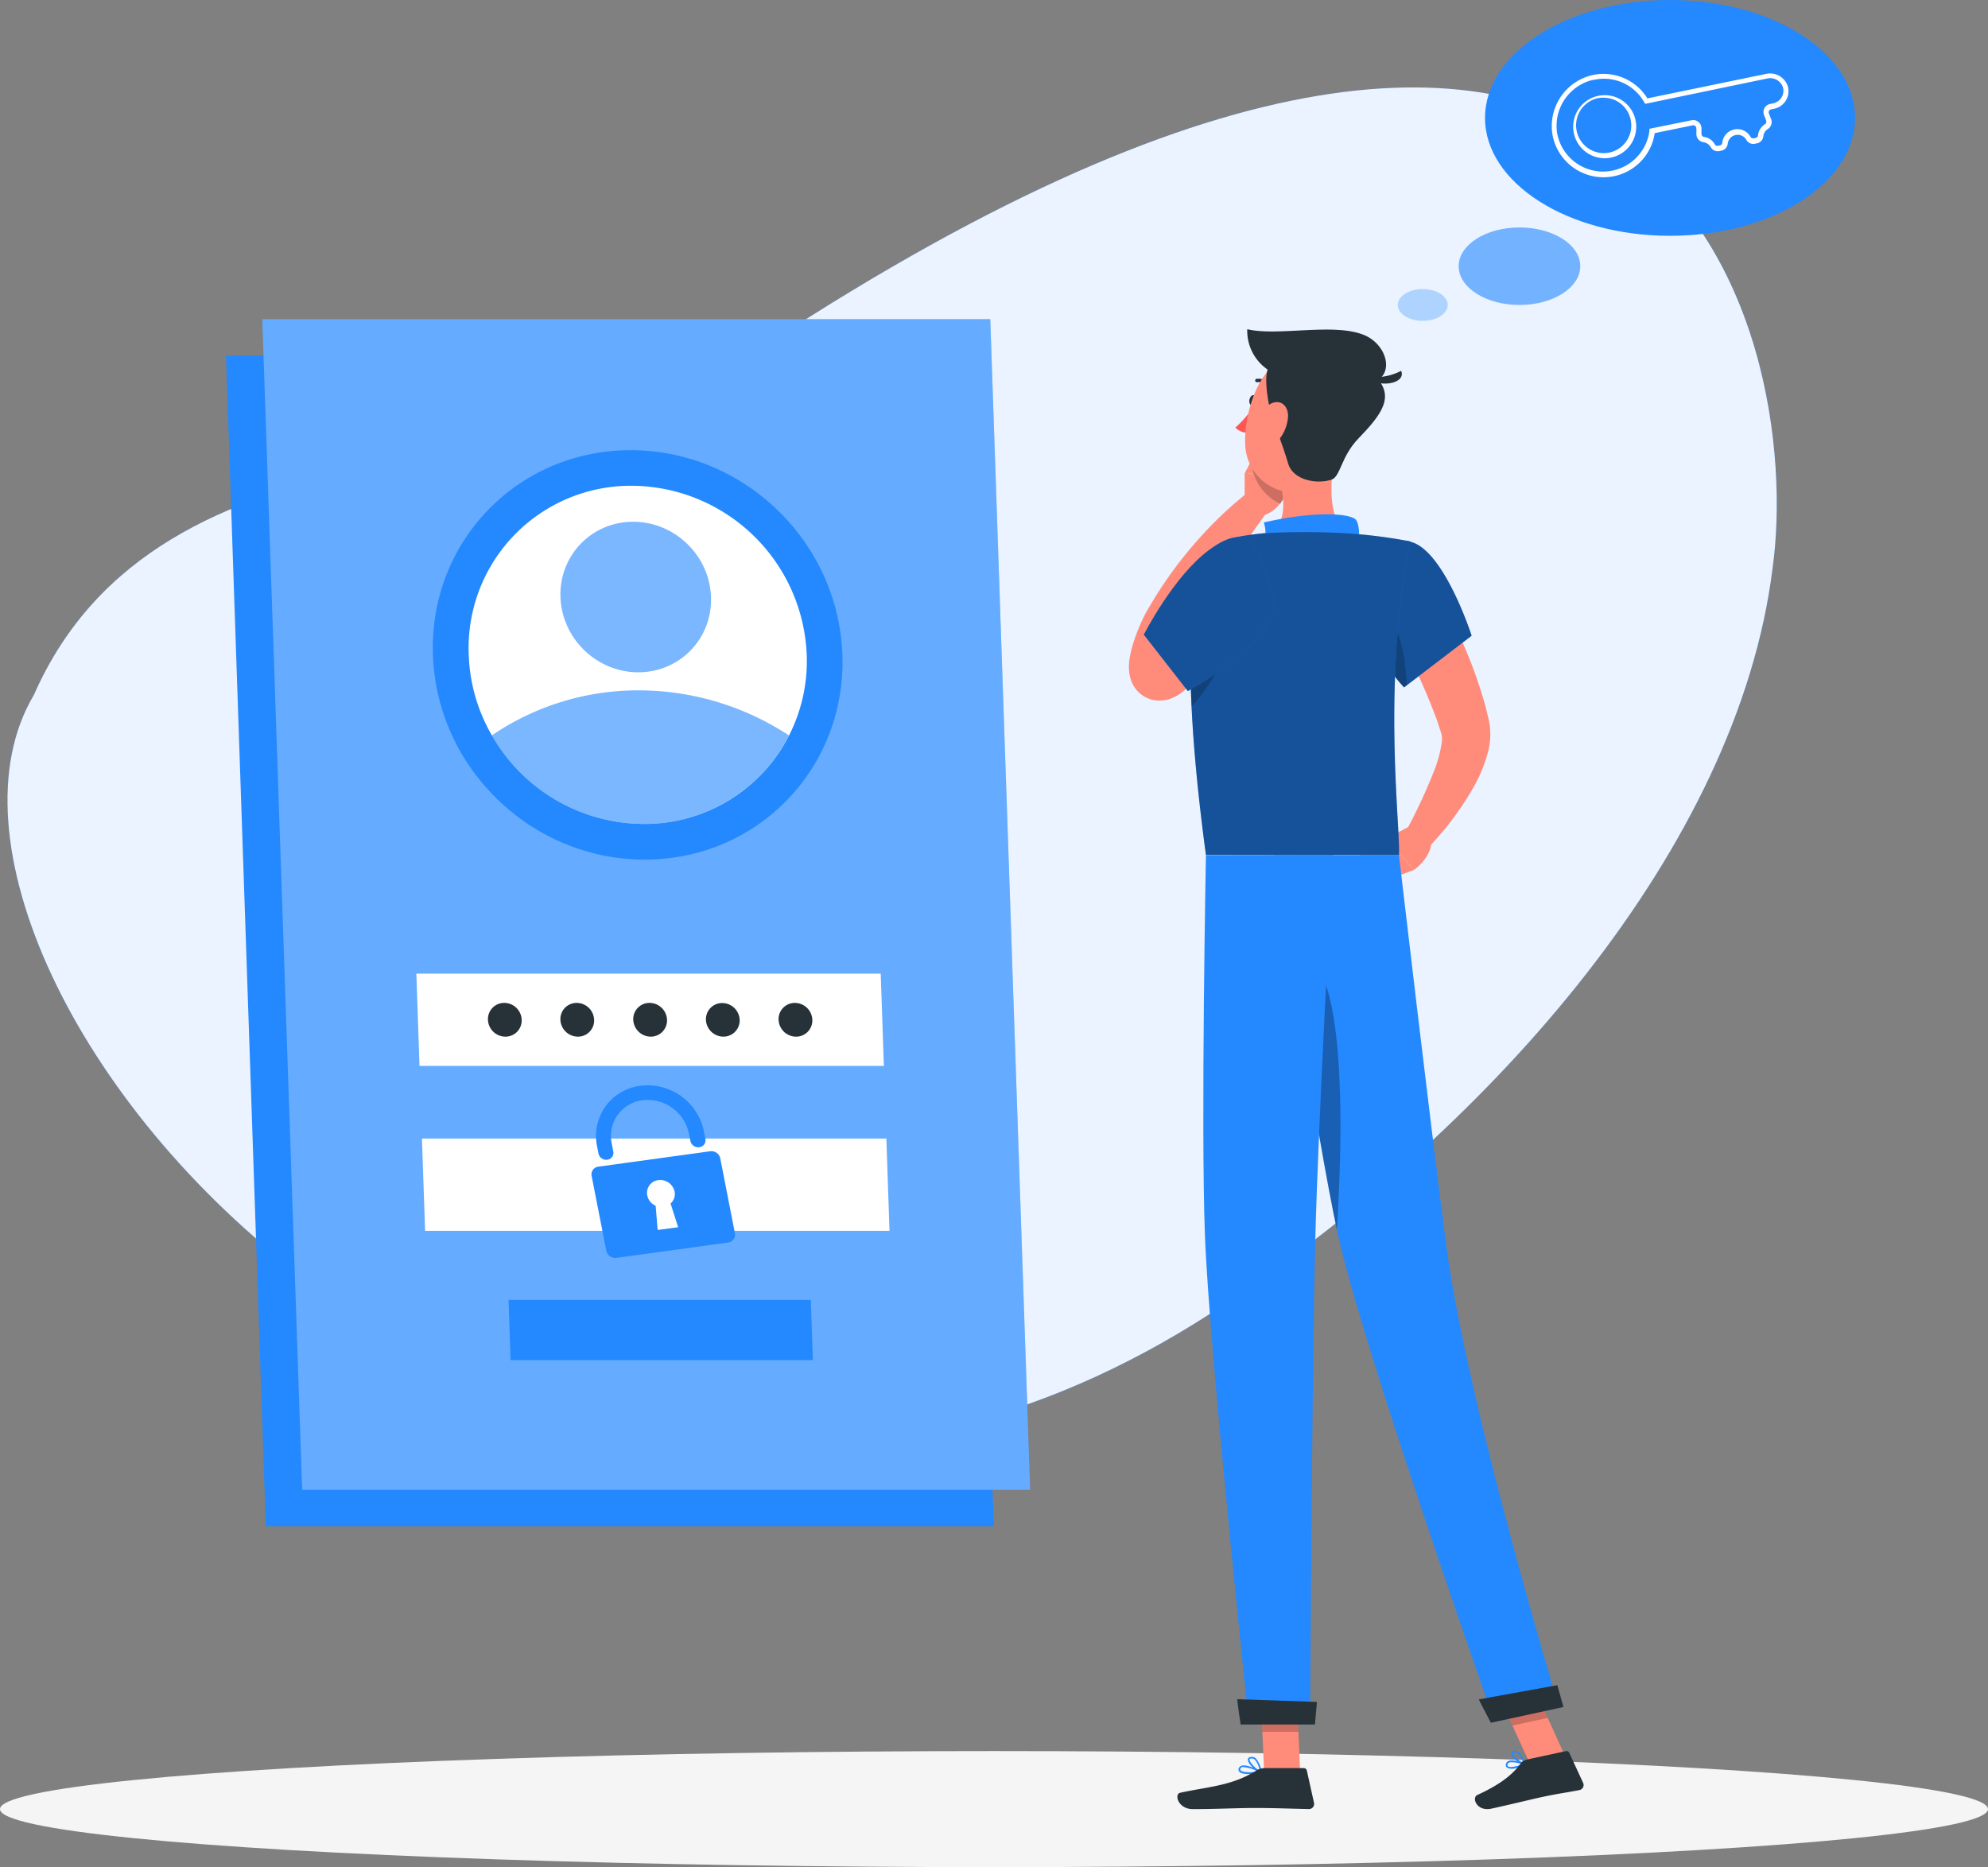 <svg xmlns="http://www.w3.org/2000/svg" width="315" height="295.87" viewBox="0 0 315 295.87"><rect x="0" y="0" width="315" height="295.87" fill="#808080" stroke="none"/><defs><style>.a,.f,.m{fill:#2488ff;}.b,.d,.e{fill:#fff;}.b{opacity:0.9;}.c{fill:#f5f5f5;}.d,.l,.m{opacity:0.3;}.f{opacity:0.6;}.g{fill:#263238;}.h{fill:#ff8b7b;}.i{fill:#ff5652;}.j{opacity:0.2;}.k{opacity:0.4;}</style></defs><g transform="translate(-56.11 -63.33)"><g transform="translate(57.297 77.185)"><path class="a" d="M337.234,156.69c-5.524,44.044-44.109,88.014-86.544,116.332C141.028,346.8,35.012,221.61,61.754,176.649c20.072-45.6,82.686-33.078,109.322-51.005C320.777,24.169,342.425,119.827,337.234,156.69Z" transform="translate(-57.571 -80.386)"/><path class="b" d="M337.234,156.69c-5.524,44.044-44.109,88.014-86.544,116.332C141.028,346.8,35.012,221.61,61.754,176.649c20.072-45.6,82.686-33.078,109.322-51.005C320.777,24.169,342.425,119.827,337.234,156.69Z" transform="translate(-57.571 -80.386)"/></g><g transform="translate(56.11 340.809)"><ellipse class="c" cx="157.5" cy="9.195" rx="157.5" ry="9.195"/></g><g transform="translate(91.917 113.905)"><path class="a" d="M221.851,318.189H106.5L100.19,132.68H215.539Z" transform="translate(-100.19 -126.921)"/><path class="a" d="M228.939,311.1H113.59L107.27,125.59H222.619Z" transform="translate(-101.519 -125.59)"/><path class="d" d="M228.939,311.1H113.59L107.27,125.59H222.619Z" transform="translate(-101.519 -125.59)"/><ellipse class="a" cx="31.9" cy="33.004" rx="31.9" ry="33.004" transform="matrix(0.701, -0.713, 0.713, 0.701, 19.336, 52.81)"/><path class="e" d="M201.091,184.9a25.994,25.994,0,0,1-2.8,12.753,25.661,25.661,0,0,1-23.07,14.021,27.83,27.83,0,0,1-24.012-14.021,27.2,27.2,0,0,1-3.672-12.753A25.7,25.7,0,0,1,173.4,158.09,27.911,27.911,0,0,1,201.091,184.9Z" transform="translate(-109.071 -131.69)"/><path class="f" d="M199.122,205.14a25.661,25.661,0,0,1-23.07,14.021A27.83,27.83,0,0,1,152.04,205.14,41.1,41.1,0,0,1,175.354,198a43.443,43.443,0,0,1,23.768,7.14Z" transform="translate(-109.921 -139.18)"/><ellipse class="f" cx="11.73" cy="12.136" rx="11.73" ry="12.136" transform="matrix(0.701, -0.713, 0.713, 0.701, 48.049, 43.887)"/><path class="e" d="M211.405,267.882h-73.58l-.5-14.622h73.58Z" transform="translate(-107.161 -149.552)"/><path class="e" d="M212.5,300.052H138.916l-.5-14.622h73.588Z" transform="translate(-107.365 -155.589)"/><path class="a" d="M190.31,287.907l-17.733,2.437a1.235,1.235,0,0,0-1.072,1.462l2.331,11.884a1.43,1.43,0,0,0,1.576,1.113l17.733-2.437a1.243,1.243,0,0,0,1.064-1.47l-2.323-11.884a1.422,1.422,0,0,0-1.576-1.1Zm-5.093,12.039-3.249.431-.317-3.834a2.274,2.274,0,0,1-1.324-1.625,2.023,2.023,0,0,1,1.755-2.437,2.323,2.323,0,0,1,2.567,1.811,1.99,1.99,0,0,1-.634,1.893Z" transform="translate(-113.57 -156.052)"/><path class="a" d="M188.721,284.855h0a1.267,1.267,0,0,1-1.4-.983l-.227-1.162a6.685,6.685,0,0,0-7-5.329,5.686,5.686,0,0,0-5.248,6.815l.26,1.34a1.089,1.089,0,0,1-.95,1.3h0a1.251,1.251,0,0,1-1.4-.983l-.219-1.129a8,8,0,0,1,6.5-9.545,9.1,9.1,0,0,1,10.4,7.043l.26,1.332a1.088,1.088,0,0,1-.975,1.3Z" transform="translate(-113.736 -153.642)"/><path class="a" d="M203.529,326.44h-47.9l-.317-9.52H203.2Z" transform="translate(-110.535 -161.5)"/><path class="g" d="M184.983,261.643a2.567,2.567,0,0,1-2.583,2.673,2.794,2.794,0,0,1-2.77-2.673,2.567,2.567,0,0,1,2.583-2.673,2.786,2.786,0,0,1,2.77,2.673Z" transform="translate(-115.099 -150.623)"/><path class="g" d="M170.765,261.643a2.559,2.559,0,0,1-2.583,2.673,2.786,2.786,0,0,1-2.762-2.673A2.567,2.567,0,0,1,168,258.97a2.778,2.778,0,0,1,2.762,2.673Z" transform="translate(-112.432 -150.623)"/><path class="g" d="M156.635,261.643a2.567,2.567,0,0,1-2.583,2.673,2.778,2.778,0,0,1-2.762-2.673,2.567,2.567,0,0,1,2.583-2.673A2.778,2.778,0,0,1,156.635,261.643Z" transform="translate(-109.78 -150.623)"/><path class="g" d="M199.155,261.648a2.567,2.567,0,0,1-2.583,2.672,2.778,2.778,0,0,1-2.762-2.672A2.559,2.559,0,0,1,196.4,259,2.778,2.778,0,0,1,199.155,261.648Z" transform="translate(-117.761 -150.629)"/><path class="g" d="M213.325,261.643a2.559,2.559,0,0,1-2.583,2.673,2.786,2.786,0,0,1-2.762-2.673,2.567,2.567,0,0,1,2.583-2.672,2.778,2.778,0,0,1,2.762,2.673Z" transform="translate(-120.42 -150.623)"/></g><g transform="translate(234.991 115.497)"><path class="h" d="M332.2,174.28c1.08,1.738,1.982,3.4,2.908,5.126s1.763,3.469,2.583,5.248a75.032,75.032,0,0,1,4.143,11.153c.146.479.252.991.374,1.487l.179.755.089.374.106.617a11.113,11.113,0,0,1-.252,4.192,23.753,23.753,0,0,1-2.534,6.052,48.106,48.106,0,0,1-7.213,9.447l-3.42-2.583a90.49,90.49,0,0,0,4.573-9.748,20.2,20.2,0,0,0,1.243-4.573,3.622,3.622,0,0,0-.065-1.438l-.325-.991c-.13-.406-.252-.812-.406-1.227a92.123,92.123,0,0,0-4.281-9.813c-1.625-3.249-3.371-6.5-5.118-9.6Z" transform="translate(-285.416 -136.32)"/><path class="h" d="M330.377,224.43,326.64,226.4l4.289,5.02s2.681-1.811,2.8-4.573Z" transform="translate(-285.765 -145.733)"/><path class="h" d="M320.47,229.955l4.59,3.647,4.711-1.722-4.289-5.02Z" transform="translate(-284.607 -146.189)"/><path class="g" d="M300.9,141.342c-.089.455-.406.772-.7.715s-.463-.479-.374-.926.406-.812.707-.715S300.986,140.887,300.9,141.342Z" transform="translate(-280.728 -129.962)"/><path class="i" d="M300.021,142.52a16.458,16.458,0,0,1-2.941,3.428,2.672,2.672,0,0,0,2.08.812Z" transform="translate(-280.217 -130.36)"/><path class="h" d="M298.9,160.909V155.58l7.051.812s-.114,4.581-4.062,5.93Z" transform="translate(-280.559 -132.811)"/><path class="h" d="M300.938,150.86l4.963,1.43.089,3.257-7.051-.853Z" transform="translate(-280.566 -131.925)"/><path class="j" d="M306.14,152.29l-4.963-1.43-.967,1.852a7.9,7.9,0,0,0,4.582,6.888,7.766,7.766,0,0,0,1.438-4.062Z" transform="translate(-280.804 -131.925)"/><path class="g" d="M303.272,138.575a.276.276,0,0,0,.2-.455,2.7,2.7,0,0,0-2.307-.894.268.268,0,0,0-.219.309.276.276,0,0,0,.309.227h0a2.136,2.136,0,0,1,1.82.723.276.276,0,0,0,.195.089Z" transform="translate(-280.942 -129.363)"/><path class="h" d="M313.687,151.68c-.812,4.183-1.316,9.975,1.625,12.762,0,0-1.137,4.24-8.935,4.24-8.537,0-4.1-3.72-4.1-3.72,3.55-1.1,3.517-5.142,2.705-8.391Z" transform="translate(-280.976 -132.079)"/><path class="a" d="M316.963,169.485c.764-1.072.731-4.476-.081-5.077-1.308-.967-6.921-1.194-14.467.544a5.311,5.311,0,0,1-.934,5.02Z" transform="translate(-281.043 -134.328)"/><path class="a" d="M351.429,407.96a1.86,1.86,0,0,1-1.43-.081.552.552,0,0,1-.13-.626.626.626,0,0,1,.349-.4c.772-.374,2.543.349,2.624.382a.13.13,0,0,1,.081.122.155.155,0,0,1-.073.13A7.982,7.982,0,0,1,351.429,407.96Zm-.934-.918a.681.681,0,0,0-.154.057.341.341,0,0,0-.211.227c-.073.244,0,.325.049.349.309.26,1.446,0,2.25-.3A4.46,4.46,0,0,0,350.495,407.042Z" transform="translate(-290.116 -179.951)"/><path class="a" d="M353.022,407.14h-.065c-.65-.187-2.031-1.17-2.047-1.811a.447.447,0,0,1,.349-.439.7.7,0,0,1,.593.049c.764.39,1.251,1.966,1.267,2.039a.13.13,0,0,1,0,.13A.114.114,0,0,1,353.022,407.14Zm-1.625-2.023h-.065c-.162.057-.162.138-.162.179,0,.382.926,1.154,1.625,1.462a3.383,3.383,0,0,0-1.04-1.625.471.471,0,0,0-.349-.016Z" transform="translate(-290.32 -179.594)"/><path class="a" d="M299.452,409.1c-.731,0-1.438-.106-1.673-.431a.512.512,0,0,1,0-.593.674.674,0,0,1,.431-.317c.95-.26,2.949.877,3.03.926a.122.122,0,0,1,.065.138.13.13,0,0,1-.106.114,9.913,9.913,0,0,1-1.746.162Zm-.9-1.113a.813.813,0,0,0-.26,0,.414.414,0,0,0-.268.187c-.1.171-.057.252,0,.3.268.374,1.706.382,2.77.227A6.182,6.182,0,0,0,298.55,407.989Z" transform="translate(-280.33 -180.134)"/><path class="a" d="M301.535,408.625h-.057c-.69-.309-2.055-1.543-1.95-2.193,0-.154.13-.341.5-.374a.975.975,0,0,1,.747.227,3.883,3.883,0,0,1,.894,2.2.162.162,0,0,1-.057.122.155.155,0,0,1-.081.016Zm-1.4-2.315h-.081c-.244,0-.26.114-.26.146-.065.39.861,1.365,1.568,1.787a3.144,3.144,0,0,0-.755-1.763.715.715,0,0,0-.479-.171Z" transform="translate(-280.675 -179.82)"/><path class="h" d="M308.269,406h-5.711l-.569-13.233H307.7Z" transform="translate(-281.138 -177.327)"/><path class="h" d="M358.764,402.953l-5.581,1.21L347.57,391.84l5.589-1.21Z" transform="translate(-289.693 -176.926)"/><path class="g" d="M351.934,406.284l6.279-1.357a.5.5,0,0,1,.552.276l2.177,4.728a.812.812,0,0,1-.6,1.17c-2.193.431-3.29.536-6.044,1.129-1.7.374-5.532,1.308-7.879,1.811s-3.152-1.746-2.234-2.161c4.1-1.876,5.808-3.525,6.921-5.061A1.39,1.39,0,0,1,351.934,406.284Z" transform="translate(-288.988 -179.607)"/><path class="g" d="M299.554,408.24h6.239a.5.5,0,0,1,.487.39l1.129,5.077a.812.812,0,0,1-.812,1.024c-2.25-.041-5.5-.171-8.326-.171-3.314,0-6.166.179-10.048.179-2.348,0-3-2.372-2.015-2.591,4.468-.975,8.123-1.08,11.982-3.461a2.657,2.657,0,0,1,1.365-.447Z" transform="translate(-278.093 -180.231)"/><path class="a" d="M329.507,168.964c5.353,1.227,9.748,14.9,9.748,14.9l-10.7,8.18a23.5,23.5,0,0,1-5.686-10.56C320.977,174.317,324.032,167.7,329.507,168.964Z" transform="translate(-284.952 -135.293)"/><path class="k" d="M329.507,168.964c5.353,1.227,9.748,14.9,9.748,14.9l-10.7,8.18a23.5,23.5,0,0,1-5.686-10.56C320.977,174.317,324.032,167.7,329.507,168.964Z" transform="translate(-284.952 -135.293)"/><path class="h" d="M292.713,183.455c-1.332,1.438-2.664,2.721-4.062,4.062-.69.65-1.389,1.3-2.1,1.925l-1.08.95-.268.236-.463.374a6.5,6.5,0,0,1-1.568.926,5.11,5.11,0,0,1-1.982.406,4.873,4.873,0,0,1-1.706-.3A4.8,4.8,0,0,1,277.855,191a4.874,4.874,0,0,1-1.267-2.1,5.539,5.539,0,0,1-.236-1.21,8.207,8.207,0,0,1,0-1.446c.041-.39.089-.731.154-1.048a20.12,20.12,0,0,1,.942-3.249A29.1,29.1,0,0,1,278.708,179c.52-1.032,1.015-1.787,1.511-2.648a66.33,66.33,0,0,1,6.864-9.309,62.892,62.892,0,0,1,8.326-7.9l2.989,3.079c-2.1,2.811-4.159,5.824-6.068,8.789a95.238,95.238,0,0,0-5.2,9.139c-.349.764-.812,1.625-1.032,2.242a21.777,21.777,0,0,0-.755,2.193,14.171,14.171,0,0,0-.463,2.047,3.188,3.188,0,0,0,0,.325v-.073a2.256,2.256,0,0,0-.106-.536,3.484,3.484,0,0,0-.934-1.511,3.98,3.98,0,0,0-1.34-.812,3.883,3.883,0,0,0-1.365-.252,3.314,3.314,0,0,0-1.308.252,2.988,2.988,0,0,0-.406.2l.309-.284.983-.894,1.941-1.82c1.283-1.21,2.575-2.5,3.794-3.7Z" transform="translate(-276.321 -133.481)"/><path class="j" d="M324.972,181.36c2.908,2.876,3.858,8.123,4.062,12.672l-.471.366a23.5,23.5,0,0,1-5.686-10.56c-.106-.422-.2-.812-.276-1.275Z" transform="translate(-285.007 -137.649)"/><path class="a" d="M289.284,174.335c-1.17,6.174-1.9,18.854,1.487,43.954h30.592c.211-4.687-2.737-27.578,1.787-49.681a80.421,80.421,0,0,0-10.235-1.292,113.507,113.507,0,0,0-13,0c-1.43.13-2.843.341-4.062.561A8.123,8.123,0,0,0,289.284,174.335Z" transform="translate(-278.57 -134.979)"/><path class="k" d="M289.284,174.335c-1.17,6.174-1.9,18.854,1.487,43.954h30.592c.211-4.687-2.737-27.578,1.787-49.681a80.421,80.421,0,0,0-10.235-1.292,113.507,113.507,0,0,0-13,0c-1.43.13-2.843.341-4.062.561A8.123,8.123,0,0,0,289.284,174.335Z" transform="translate(-278.57 -134.979)"/><path class="j" d="M293.964,186.964l-5.524-1.324c-.171,3.347-.187,7.49.057,12.615C291.04,195.363,294.289,190.847,293.964,186.964Z" transform="translate(-278.572 -138.453)"/><path class="j" d="M301.99,392.77l.292,6.823H308l-.292-6.823Z" transform="translate(-281.138 -177.327)"/><path class="j" d="M353.159,390.63l-5.589,1.21,2.892,6.352,5.589-1.21Z" transform="translate(-289.693 -176.926)"/><path class="h" d="M316,141.9c-1.462,5.475-2.047,8.757-5.426,11.031-5.077,3.46-11.413-.5-11.576-6.287-.179-5.223,2.25-13.306,8.123-14.41A7.733,7.733,0,0,1,316,141.9Z" transform="translate(-280.575 -128.403)"/><path class="g" d="M303.954,142.435c-.276-.731-1.535-6.393-.349-7.863s14.711-.406,16.709,1.56c3.322,3.249,1.015,6.174-2.616,9.935-2.729,2.827-2.835,6.011-4.216,6.5-2.437.812-6.157.049-6.9-2.526S303.954,142.435,303.954,142.435Z" transform="translate(-281.348 -128.739)"/><path class="g" d="M317.977,128.5c-4.776-2.031-13.736.219-18.578-.95a7.457,7.457,0,0,0,6.182,7.6,63.889,63.889,0,0,0,12.185,1.129C323.078,136.039,322.038,130.231,317.977,128.5Z" transform="translate(-280.651 -127.55)"/><path class="g" d="M323.19,136.637a9.106,9.106,0,0,0,5.061-.967C329.144,137.831,324.23,138.424,323.19,136.637Z" transform="translate(-285.117 -129.074)"/><path class="h" d="M306.324,144.142a6.426,6.426,0,0,1-1.625,3.794c-1.251,1.373-2.551.512-2.77-1.154-.195-1.511.211-4.062,1.738-4.793S306.43,142.444,306.324,144.142Z" transform="translate(-281.119 -130.219)"/><path class="a" d="M304.69,230.136s6.5,43.662,10.048,60.022c3.891,17.912,24.8,77.17,24.8,77.17l10.227-2.218s-14.622-48.3-17.871-73.344c-2.518-19.236-7.465-61.647-7.465-61.647Z" transform="translate(-281.645 -146.801)"/><path class="g" d="M344.57,394.32c-.041,0,1.909,3.7,1.909,3.7l11.5-2.494-.967-3.461Z" transform="translate(-289.13 -177.196)"/><path class="l" d="M309.35,249.276c7.5,1.47,6.7,29.43,5.8,43.816-2.161-10.17-5.329-29.731-7.49-43.613A2.559,2.559,0,0,1,309.35,249.276Z" transform="translate(-282.203 -150.384)"/><path class="a" d="M291.244,230.133s-.812,42.72-.162,60.111c.65,18.123,6.978,77.462,6.978,77.462h9.683s.349-58.284.812-76.082c.471-19.4,2.811-61.525,2.811-61.525Z" transform="translate(-279.044 -146.797)"/><path class="g" d="M297.439,394.8c-.049,0,.544,4.013.544,4.013h11.77l.325-3.582Z" transform="translate(-280.284 -177.708)"/><path class="a" d="M299.554,176.424c2.737,7.384-13.354,16.084-13.354,16.084l-6.97-8.935s4.687-9.277,10.373-13.452C296.63,164.97,297.467,170.8,299.554,176.424Z" transform="translate(-276.867 -135.166)"/><path class="k" d="M299.554,176.424c2.737,7.384-13.354,16.084-13.354,16.084l-6.97-8.935s4.687-9.277,10.373-13.452C296.63,164.97,297.467,170.8,299.554,176.424Z" transform="translate(-276.867 -135.166)"/></g><g transform="translate(277.588 63.33)"><ellipse class="a" cx="29.316" cy="18.683" rx="29.316" ry="18.683" transform="translate(13.826)"/><path class="e" d="M366.963,94.109a8.213,8.213,0,0,1-8.066-6.815,8.3,8.3,0,0,1,6.263-9.358h0a8.172,8.172,0,0,1,8.789,3.672l18.821-3.883a2.941,2.941,0,0,1,3.444,2.023,2.835,2.835,0,0,1-2.169,3.5l-.487.1a.479.479,0,0,0-.341.252.512.512,0,0,0,0,.422l.333.861a1.292,1.292,0,0,1-.5,1.568,1.543,1.543,0,0,0-.723,1.145,1.275,1.275,0,0,1-.983,1.129l-.382.081a1.267,1.267,0,0,1-1.348-.65,1.584,1.584,0,0,0-2.932.609,1.259,1.259,0,0,1-.975,1.121l-.382.081a1.275,1.275,0,0,1-1.348-.65,1.624,1.624,0,0,0-1.129-.764,1.292,1.292,0,0,1-1.137-1.275v-.926a.5.5,0,0,0-.6-.471l-6,1.235a8.18,8.18,0,0,1-6.458,6.823,8.415,8.415,0,0,1-1.681.171Zm-1.625-15.434a7.481,7.481,0,0,0-5.686,8.464,7.4,7.4,0,0,0,14.622-.422v-.292l6.62-1.34a1.316,1.316,0,0,1,1.625,1.235v.926a.479.479,0,0,0,.39.463,2.364,2.364,0,0,1,1.714,1.162.471.471,0,0,0,.479.26l.374-.081a.455.455,0,0,0,.341-.422,2.4,2.4,0,0,1,4.468-.942.463.463,0,0,0,.471.26l.39-.081a.455.455,0,0,0,.333-.422,2.356,2.356,0,0,1,1.113-1.746.5.5,0,0,0,.171-.585l-.333-.861a1.308,1.308,0,0,1,.959-1.755l.5-.106a2.039,2.039,0,0,0,1.552-2.494,2.12,2.12,0,0,0-2.5-1.438l-19.349,4.021-.146-.252a7.311,7.311,0,0,0-8.058-3.534Zm1.625,12.412a4.995,4.995,0,1,1,1.056-.065h0a5.176,5.176,0,0,1-1.048.081Zm0-9.593a4.873,4.873,0,0,0-.9.089A4.406,4.406,0,0,0,367.9,90.2h0a4.395,4.395,0,0,0,1.527-7.969A4.321,4.321,0,0,0,367,81.51Z" transform="translate(-334.397 -66.019)"/><ellipse class="f" cx="9.634" cy="6.141" rx="9.634" ry="6.141" transform="translate(9.65 36.042)"/><ellipse class="m" cx="3.956" cy="2.518" rx="3.956" ry="2.518" transform="translate(0 45.807)"/></g></g></svg>